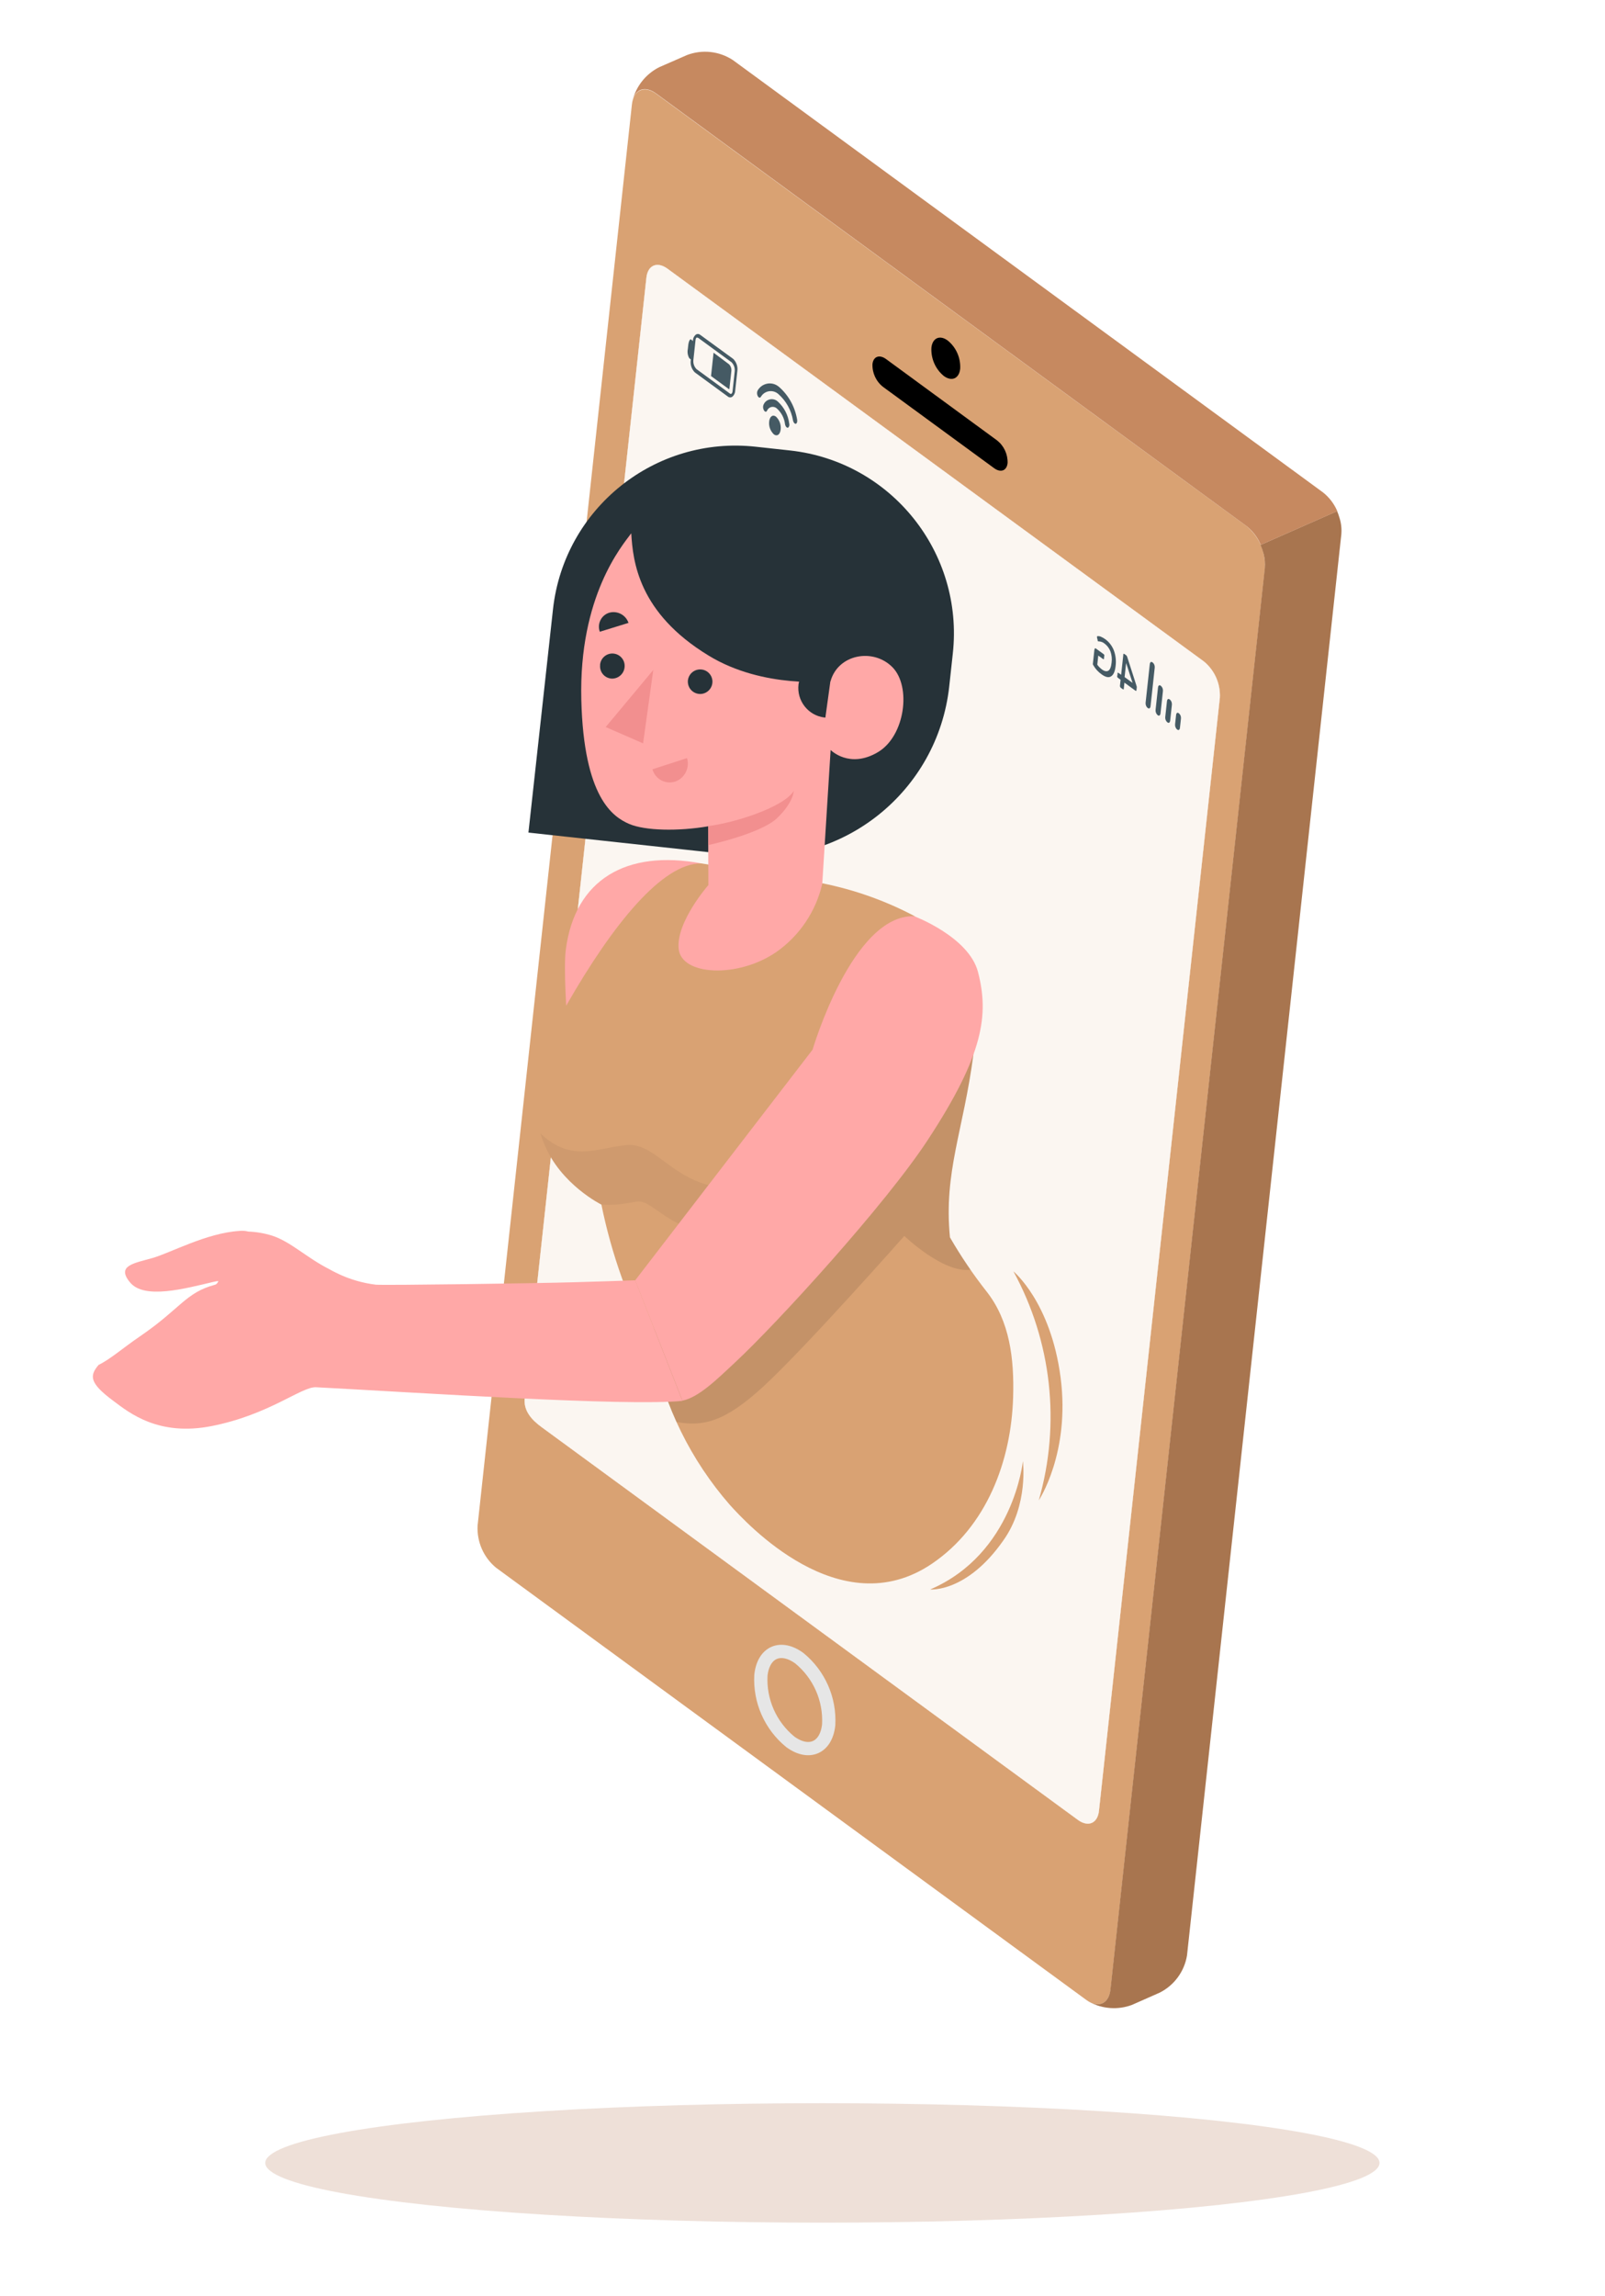 <svg width="121" height="173" viewBox="0 0 121 173" fill="none" xmlns="http://www.w3.org/2000/svg">
<g filter="url(#filter0_f_548_16289)">
<ellipse cx="62" cy="162.956" rx="42" ry="4.5" fill="#BF8665" fill-opacity="0.25"/>
</g>
<path d="M49.469 7.066L93.966 39.63C94.911 40.408 95.426 41.586 95.363 42.809L83.729 149.867C83.609 150.968 82.787 151.335 81.899 150.679L37.401 118.116C36.456 117.338 35.941 116.159 36.005 114.936L47.639 7.873C47.758 6.773 48.58 6.411 49.469 7.066V7.066ZM39.558 105.341C39.458 106.261 40.053 106.955 40.822 107.514L81.276 137.122C82.041 137.671 82.748 137.376 82.851 136.427L91.964 52.566C92.018 51.514 91.574 50.502 90.761 49.836L50.306 20.232C49.537 19.682 48.834 19.979 48.731 20.922L39.558 105.341V105.341Z" fill="#D9A273"/>
<path d="M82.099 150.808C83.087 151.358 84.27 151.449 85.333 151.052L87.432 150.125C88.526 149.573 89.291 148.529 89.488 147.321L101.121 40.267C101.161 39.82 101.107 39.371 100.962 38.946C100.918 38.797 100.864 38.651 100.805 38.51L95.032 41.054C95.125 41.269 95.203 41.497 95.262 41.722C95.354 42.077 95.383 42.448 95.353 42.812L83.719 149.871C83.618 150.884 82.91 151.273 82.099 150.808V150.808Z" fill="#A8754F"/>
<path d="M60.262 124.931C58.85 123.902 57.554 124.474 57.365 126.21C57.258 128.14 58.08 130.004 59.577 131.229C60.989 132.258 62.285 131.686 62.474 129.951C62.581 128.02 61.759 126.156 60.262 124.931Z" stroke="#E6E6E6" stroke-miterlimit="10"/>
<path d="M71.446 25.654C70.851 25.216 70.298 25.459 70.218 26.196C70.175 27.016 70.522 27.808 71.155 28.328C71.755 28.766 72.308 28.524 72.388 27.782C72.431 26.963 72.084 26.17 71.446 25.654Z" fill="black"/>
<path d="M75.169 33.181L66.795 27.049C66.294 26.687 65.838 26.857 65.775 27.432C65.75 28.095 66.044 28.733 66.567 29.144L74.942 35.27C75.443 35.637 75.899 35.468 75.962 34.888C75.983 34.224 75.689 33.591 75.169 33.181V33.181Z" fill="black"/>
<path d="M39.558 105.341C39.458 106.261 40.053 106.955 40.822 107.514L81.276 137.122C82.04 137.671 82.748 137.376 82.851 136.427L91.964 52.566C92.018 51.514 91.574 50.502 90.761 49.836L50.306 20.232C49.537 19.682 48.834 19.979 48.731 20.922L39.558 105.341Z" fill="#D9A273"/>
<path opacity="0.9" d="M39.558 105.341C39.458 106.261 40.053 106.955 40.822 107.514L81.276 137.122C82.04 137.671 82.748 137.376 82.851 136.427L91.964 52.566C92.018 51.514 91.574 50.502 90.761 49.836L50.306 20.232C49.537 19.682 48.834 19.979 48.731 20.922L39.558 105.341Z" fill="white"/>
<path d="M58.854 32.353C58.813 32.735 58.594 32.903 58.347 32.731C58.081 32.479 57.948 32.124 57.987 31.761C58.028 31.383 58.247 31.211 58.494 31.383C58.76 31.635 58.894 31.99 58.854 32.353Z" fill="#455A64"/>
<path d="M59.499 31.911C59.533 32.022 59.502 32.139 59.419 32.219C59.326 32.26 59.214 32.136 59.182 31.956C59.129 31.503 58.913 31.088 58.574 30.781C58.388 30.602 58.093 30.612 57.92 30.798C57.877 30.845 57.839 30.901 57.818 30.96C57.755 31.069 57.634 31.023 57.568 30.863C57.516 30.745 57.512 30.61 57.562 30.489C57.702 30.146 58.097 29.984 58.44 30.124C58.511 30.155 58.577 30.194 58.632 30.247C59.111 30.681 59.419 31.269 59.499 31.911V31.911Z" fill="#455A64"/>
<path d="M60.089 31.584C60.123 31.737 60.093 31.882 60.015 31.92C59.931 31.962 59.822 31.848 59.785 31.677C59.654 30.908 59.269 30.209 58.687 29.694C58.335 29.372 57.792 29.397 57.47 29.748C57.428 29.795 57.389 29.851 57.355 29.908C57.289 30.003 57.172 29.958 57.11 29.802C57.058 29.68 57.06 29.536 57.12 29.417C57.412 28.913 58.055 28.736 58.559 29.028C58.625 29.068 58.69 29.112 58.749 29.165C59.458 29.797 59.929 30.649 60.089 31.584V31.584Z" fill="#455A64"/>
<path d="M88.956 54.829L89.03 54.147C89.046 54.005 89.001 53.86 88.9 53.761L88.853 53.727C88.766 53.662 88.682 53.709 88.664 53.875L88.59 54.556C88.575 54.699 88.619 54.843 88.72 54.943L88.768 54.976C88.859 55.042 88.94 54.976 88.956 54.829Z" fill="#455A64"/>
<path d="M88.219 54.287L88.347 53.109C88.362 52.966 88.317 52.821 88.216 52.722L88.169 52.689C88.078 52.623 87.994 52.67 87.976 52.836L87.848 54.014C87.832 54.157 87.882 54.302 87.983 54.401L88.03 54.434C88.116 54.5 88.203 54.434 88.219 54.287Z" fill="#455A64"/>
<path d="M87.49 53.747L87.672 52.072C87.688 51.929 87.638 51.788 87.537 51.689L87.494 51.656C87.403 51.59 87.319 51.637 87.301 51.803L87.119 53.474C87.104 53.617 87.153 53.762 87.254 53.861L87.297 53.894C87.379 53.959 87.474 53.894 87.49 53.747V53.747Z" fill="#455A64"/>
<path d="M86.739 53.204L87.053 50.313C87.069 50.17 87.023 50.031 86.922 49.931L86.875 49.898C86.784 49.832 86.7 49.879 86.682 50.045L86.368 52.931C86.353 53.074 86.397 53.218 86.498 53.318L86.546 53.351C86.637 53.417 86.723 53.352 86.739 53.204V53.204Z" fill="#455A64"/>
<path d="M84.715 51.936L84.77 51.43L85.603 52.038C85.646 52.07 85.672 52.045 85.678 51.994L85.694 51.842C85.697 51.815 85.7 51.787 85.703 51.76L85.68 51.669L84.984 49.506C84.973 49.477 84.962 49.448 84.947 49.418C84.93 49.398 84.914 49.377 84.892 49.361L84.776 49.279C84.741 49.252 84.714 49.249 84.693 49.27C84.681 49.296 84.677 49.333 84.683 49.362L84.522 50.839L84.336 50.707C84.302 50.68 84.279 50.673 84.258 50.699C84.237 50.724 84.254 50.74 84.249 50.786L84.238 50.888C84.224 50.923 84.22 50.96 84.226 50.998C84.24 51.032 84.266 51.058 84.296 51.08L84.481 51.217L84.436 51.636C84.418 51.713 84.451 51.796 84.521 51.836L84.659 51.935C84.659 51.935 84.7 51.944 84.715 51.941L84.715 51.936ZM84.783 51.012L84.898 49.953L85.383 51.45L84.783 51.012Z" fill="#455A64"/>
<path d="M83.76 50.957C83.949 50.847 84.061 50.58 84.108 50.156C84.155 49.765 84.109 49.369 83.972 49C83.841 48.665 83.617 48.37 83.323 48.157C83.22 48.08 83.106 48.017 82.985 47.966C82.896 47.929 82.804 47.919 82.709 47.936C82.704 47.945 82.702 47.959 82.706 47.968C82.704 47.987 82.702 48.001 82.7 48.019L82.758 48.258C82.754 48.291 82.752 48.309 82.784 48.317L82.821 48.321C82.984 48.325 83.145 48.38 83.269 48.486C83.467 48.633 83.622 48.837 83.713 49.07C83.809 49.341 83.843 49.634 83.802 49.923C83.767 50.25 83.684 50.455 83.559 50.53C83.435 50.605 83.27 50.578 83.08 50.441C83.007 50.386 82.943 50.328 82.88 50.265C82.821 50.207 82.767 50.146 82.724 50.076L82.798 49.39L83.143 49.642C83.178 49.669 83.205 49.676 83.222 49.65C83.234 49.623 83.237 49.591 83.231 49.563L83.242 49.466C83.255 49.43 83.259 49.389 83.254 49.351C83.239 49.317 83.214 49.291 83.184 49.269L82.631 48.869C82.593 48.837 82.565 48.834 82.544 48.859C82.522 48.885 82.511 48.907 82.505 48.962L82.398 49.943C82.394 49.975 82.391 50.002 82.388 50.035C82.395 50.059 82.401 50.087 82.417 50.108C82.573 50.385 82.79 50.623 83.049 50.805C83.33 51.013 83.588 51.078 83.76 50.957V50.957Z" fill="#455A64"/>
<path d="M52.437 25.228C52.54 25.141 52.689 25.143 52.791 25.229L55.277 27.041C55.517 27.276 55.634 27.615 55.588 27.95L55.427 29.433C55.423 29.6 55.349 29.764 55.225 29.877C55.184 29.914 55.13 29.936 55.074 29.939C54.999 29.945 54.927 29.923 54.871 29.875L52.386 28.059C52.146 27.823 52.029 27.484 52.075 27.149L52.236 25.667C52.24 25.5 52.313 25.34 52.437 25.228ZM55.151 29.659C55.199 29.604 55.23 29.528 55.229 29.453L55.389 27.985C55.416 27.731 55.332 27.475 55.152 27.293L52.666 25.476C52.637 25.45 52.596 25.436 52.559 25.437L52.513 25.432C52.465 25.487 52.433 25.563 52.435 25.637L52.274 27.12C52.246 27.373 52.33 27.629 52.511 27.811L54.996 29.628C55.055 29.681 55.11 29.692 55.151 29.659V29.659Z" fill="#455A64"/>
<path d="M53.795 26.573L53.604 28.331L54.942 29.31L54.988 29.315C54.988 29.315 54.992 29.274 54.994 29.256L55.136 27.957C55.156 27.769 55.093 27.58 54.958 27.444L53.795 26.573V26.573Z" fill="#455A64"/>
<path d="M52.11 25.579C52.019 25.513 51.919 25.707 51.885 26.02L51.855 26.297C51.806 26.529 51.845 26.775 51.962 26.984L52.124 27.118L52.275 25.737L52.11 25.579V25.579Z" fill="#455A64"/>
<path d="M47.684 7.585C47.909 6.678 48.66 6.452 49.471 7.048L93.966 39.63C94.443 40.003 94.814 40.49 95.046 41.051L100.818 38.511C100.581 37.954 100.21 37.467 99.733 37.093L55.246 4.522C54.22 3.851 52.94 3.712 51.793 4.147L49.686 5.068C48.685 5.579 47.956 6.496 47.684 7.585Z" fill="#C68960"/>
<path d="M77.115 110.083C77.115 110.083 76.419 117.05 70.126 119.752C70.126 119.752 72.893 120.006 75.653 116.04C77.55 113.367 77.115 110.083 77.115 110.083Z" fill="#D9A273"/>
<path d="M78.313 113.036C79.975 107.259 79.288 101.059 76.401 95.785C76.401 95.785 79.215 98.089 79.957 103.778C80.699 109.466 78.313 113.036 78.313 113.036Z" fill="#D9A273"/>
<path d="M39.838 62.728L55.702 64.452C63.587 65.309 70.68 59.619 71.56 51.736L71.831 49.245C72.671 41.637 67.188 34.786 59.581 33.941L56.994 33.659C49.391 32.81 42.541 38.284 41.691 45.886C41.691 45.891 41.69 45.9 41.689 45.905L39.838 62.728V62.728Z" fill="#263238"/>
<path d="M52.87 65.048C47.227 64.001 43.354 66.249 42.659 71.526C42.305 74.184 43.463 85.046 43.463 85.046L52.87 65.048Z" fill="#FFA8A7"/>
<path d="M52.87 65.048C49.943 65.023 46.211 69.62 42.739 75.675C41.376 78.061 39.017 81.214 41.021 86.174C42.262 89.238 45.339 90.756 45.339 90.756C46.105 94.514 47.406 98.144 49.199 101.534C50.071 105.933 52.086 110.022 55.036 113.394C56.201 114.676 63.32 122.506 70.253 117.814C74.375 115.025 76.245 110.081 76.38 105.238C76.461 102.391 76.138 99.534 74.373 97.297C73.358 96.008 72.435 94.646 71.616 93.225C71.13 88.314 72.639 85.18 73.384 79.443C73.127 75.251 71.761 71.572 68.928 69.01C66.748 67.86 64.415 67.034 61.999 66.548L52.87 65.048V65.048Z" fill="#D9A273"/>
<path opacity="0.1" d="M49.036 101.228L49.76 98.171C49.76 98.171 65.384 78.695 66.014 78.167C66.384 77.849 69.82 76.061 72.504 74.68C72.998 76.22 73.295 77.817 73.385 79.434C72.642 85.152 71.133 88.286 71.617 93.215C71.617 93.215 72.197 94.261 73.168 95.657C71.133 95.957 68.176 93.116 68.176 93.116C68.176 93.116 60.741 101.526 57.554 104.454C54.577 107.2 52.945 107.479 51.003 107.133C50.177 105.343 49.571 103.461 49.2 101.525C49.14 101.43 49.091 101.327 49.036 101.228V101.228Z" fill="black"/>
<path opacity="0.05" d="M41.021 86.174C40.915 85.906 40.818 85.644 40.734 85.383C43.11 87.654 45.066 86.45 47.285 86.267C49.578 86.079 50.898 89.455 55.144 89.516C60.726 89.582 63.106 86.324 63.106 86.324C63.106 86.324 62.599 92.357 55.611 92.934C50.939 93.321 49.527 90.666 48.261 90.528C47.709 90.468 47.169 90.843 45.339 90.756C45.339 90.756 42.262 89.238 41.021 86.174V86.174Z" fill="black"/>
<path d="M47.589 40.179C46.911 41.102 43.629 44.904 43.825 52.737C44.011 60.112 46.221 61.549 47.422 62.071C48.623 62.593 51.138 62.638 53.388 62.254L53.405 66.68C53.405 66.68 50.96 69.461 51.164 71.486C51.368 73.511 55.626 73.717 58.525 71.727C60.275 70.501 61.508 68.669 61.99 66.588L62.62 56.503C62.62 56.503 64.033 57.951 66.194 56.663C68.231 55.45 68.725 51.717 67.272 50.259C65.819 48.802 63.185 49.289 62.615 51.318C62.615 51.318 57.556 51.924 53.412 49.386C48.121 46.166 47.718 42.289 47.589 40.179V40.179Z" fill="#FFA8A7"/>
<path d="M62.224 54.066L62.853 49.514C61.565 49.373 60.391 50.271 60.2 51.554C60.048 52.781 60.918 53.905 62.145 54.057C62.173 54.06 62.196 54.063 62.224 54.066V54.066Z" fill="#263238"/>
<path d="M51.794 57.115L49.188 57.959C49.389 58.68 50.135 59.101 50.851 58.899C50.865 58.896 50.875 58.892 50.889 58.889C51.62 58.638 52.017 57.852 51.794 57.115Z" fill="#F28F8F"/>
<path d="M45.244 50.101C45.189 50.608 45.553 51.066 46.064 51.122C46.083 51.124 46.101 51.126 46.12 51.128C46.645 51.138 47.076 50.729 47.091 50.204C47.114 49.694 46.714 49.26 46.204 49.237C45.694 49.214 45.259 49.614 45.236 50.124L45.239 50.101L45.244 50.101Z" fill="#263238"/>
<path d="M51.857 51.355C51.857 51.868 52.269 52.28 52.781 52.285C53.293 52.285 53.706 51.873 53.71 51.361C53.712 50.868 53.324 50.457 52.828 50.436C52.318 50.413 51.884 50.804 51.856 51.318C51.855 51.332 51.853 51.346 51.852 51.359L51.857 51.355Z" fill="#263238"/>
<path d="M49.251 50.476L48.482 56.005L45.662 54.776L49.251 50.476Z" fill="#F28F8F"/>
<path d="M53.39 62.235C55.277 62.016 59.017 60.862 59.843 59.596C59.843 59.596 59.815 60.46 58.588 61.635C57.361 62.811 53.397 63.67 53.397 63.67L53.39 62.235Z" fill="#F28F8F"/>
<path d="M45.218 47.597L47.382 46.928C47.177 46.324 46.534 45.989 45.923 46.164C45.339 46.348 45.02 46.97 45.204 47.553C45.207 47.568 45.215 47.583 45.218 47.597V47.597Z" fill="#263238"/>
<path d="M47.887 96.459L61.261 79.081C61.261 79.081 64.256 68.884 68.921 69.028C68.921 69.028 73.038 70.579 73.729 73.225C74.559 76.427 74.177 79.432 69.962 85.858C66.778 90.729 58.609 99.674 55.407 102.656C54.111 103.861 52.685 105.285 51.448 105.524" fill="#FFA8A7"/>
<path d="M8.53 105.531C9.761 106.457 11.962 108.233 15.966 107.439C20.326 106.576 22.742 104.449 23.834 104.516C31.587 104.921 47.156 105.965 51.446 105.542L47.887 96.459C46.372 96.513 44.858 96.558 43.344 96.603C40.33 96.69 28.962 96.848 28.325 96.788C27.337 96.666 26.376 96.385 25.481 95.962C25.463 95.955 25.441 95.943 25.423 95.932C25.215 95.835 25.012 95.729 24.815 95.615C23.111 94.754 21.91 93.543 20.506 93.092C19.929 92.913 19.335 92.811 18.732 92.788C18.491 92.729 18.26 92.713 18.034 92.74C15.567 92.895 12.861 94.39 11.491 94.781C10.121 95.173 8.733 95.344 9.814 96.63C10.894 97.917 13.957 97.08 16.065 96.583C16.194 96.55 16.327 96.527 16.464 96.514C16.411 96.658 16.33 96.761 16.205 96.794C13.993 97.387 13.622 98.576 10.612 100.639C9.173 101.623 8.376 102.361 7.425 102.84C6.776 103.622 6.676 104.156 8.53 105.531V105.531Z" fill="#FFA8A7"/>
<path d="M25.424 95.933C25.424 95.933 25.463 95.955 25.481 95.962C25.482 95.953 25.483 95.944 25.483 95.939L25.428 95.933L25.424 95.933Z" fill="#FFA8A7"/>
<defs>
<filter id="filter0_f_548_16289" x="16" y="154.456" width="92" height="17" filterUnits="userSpaceOnUse" color-interpolation-filters="sRGB">
<feFlood flood-opacity="0" result="BackgroundImageFix"/>
<feBlend mode="normal" in="SourceGraphic" in2="BackgroundImageFix" result="shape"/>
<feGaussianBlur stdDeviation="2" result="effect1_foregroundBlur_548_16289"/>
</filter>
</defs>
</svg>

